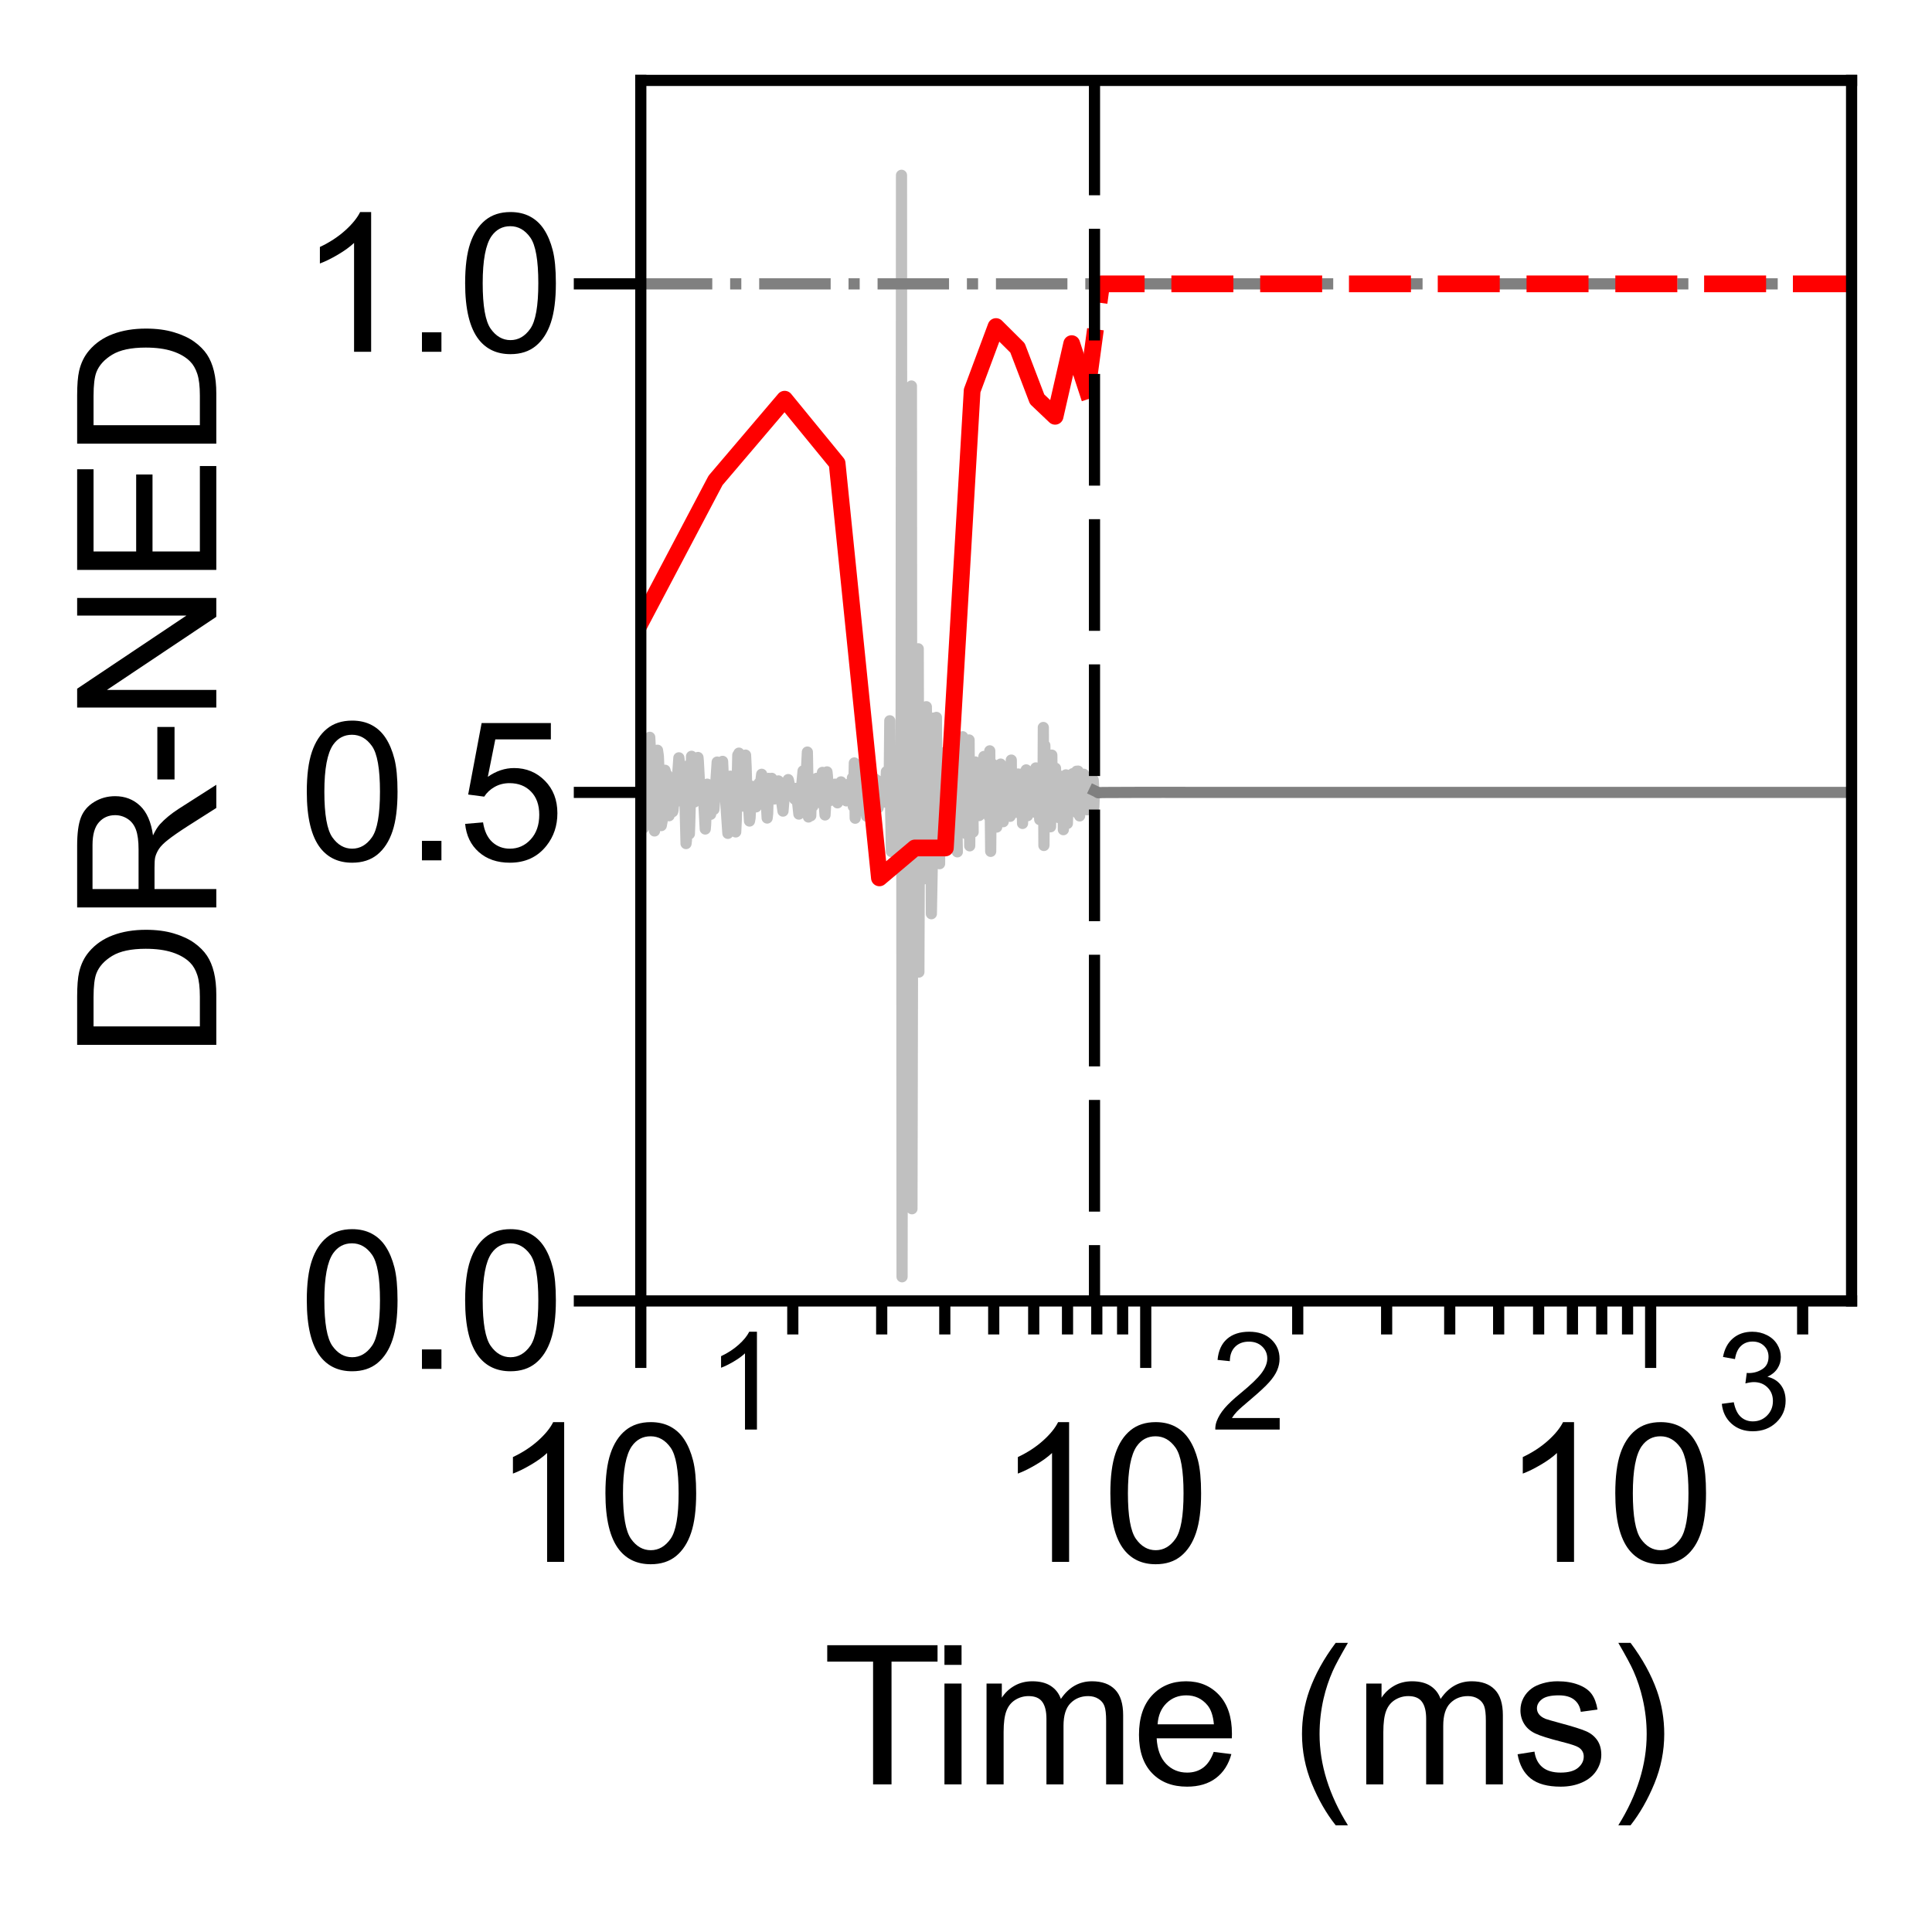 <?xml version="1.0" encoding="utf-8" standalone="no"?>
<!DOCTYPE svg PUBLIC "-//W3C//DTD SVG 1.1//EN"
  "http://www.w3.org/Graphics/SVG/1.1/DTD/svg11.dtd">
<svg xmlns:xlink="http://www.w3.org/1999/xlink" width="172.991pt" height="170.547pt" viewBox="0 0 172.991 170.547" xmlns="http://www.w3.org/2000/svg" version="1.1">
 <defs>
  <style type="text/css">*{stroke-linejoin: round; stroke-linecap: butt}</style>
 </defs>
 <g id="figure_1">
  <g id="patch_1">
   <path d="M 0 170.547 
L 172.991 170.547 
L 172.991 0 
L 0 0 
z
" style="fill: #ffffff"/>
  </g>
  <g id="axes_1">
   <g id="patch_2">
    <path d="M 57.377 116.484 
L 165.791 116.484 
L 165.791 7.2 
L 57.377 7.2 
z
" style="fill: #ffffff"/>
   </g>
   <g id="line2d_1">
    <path d="M 57.336 73.282 
L 57.459 73.282 
L 57.621 74.134 
L 57.702 73.858 
L 57.942 71.321 
L 58.179 66.016 
L 58.218 66.767 
L 58.413 72.784 
L 58.452 72.372 
L 58.49 72.286 
L 58.606 74.402 
L 58.644 74.203 
L 58.873 67.175 
L 58.949 67.69 
L 59.211 73.921 
L 59.286 73.525 
L 59.544 68.966 
L 59.69 69.527 
L 59.726 69.363 
L 59.762 69.506 
L 59.907 73.039 
L 59.978 72.207 
L 60.086 70.093 
L 60.121 70.638 
L 60.228 72.681 
L 60.263 72.57 
L 60.369 71.289 
L 60.439 71.599 
L 60.474 71.842 
L 60.509 71.718 
L 60.786 67.853 
L 60.82 68.163 
L 61.093 71.524 
L 61.194 71.679 
L 61.228 71.574 
L 61.295 71.224 
L 61.328 71.636 
L 61.428 75.531 
L 61.462 75.241 
L 61.594 68.561 
L 61.627 69.917 
L 61.726 74.667 
L 61.758 73.805 
L 61.921 67.717 
L 61.954 67.942 
L 62.179 71.806 
L 62.243 71.644 
L 62.339 70.892 
L 62.497 67.823 
L 62.529 68.156 
L 62.716 71.649 
L 62.748 71.452 
L 62.933 70.596 
L 62.995 71.451 
L 63.148 74.229 
L 63.178 73.877 
L 63.33 70.213 
L 63.39 70.556 
L 63.51 71.159 
L 63.63 72.914 
L 63.66 72.588 
L 63.778 70.347 
L 63.808 70.658 
L 63.925 72.47 
L 63.954 72.106 
L 64.216 68.233 
L 64.331 70.592 
L 64.389 70.01 
L 64.446 69.234 
L 64.503 69.678 
L 64.559 70.442 
L 64.588 70.282 
L 64.701 68.17 
L 64.729 68.765 
L 64.813 70.624 
L 64.869 70.175 
L 64.925 70.959 
L 65.174 74.618 
L 65.256 73.289 
L 65.393 69.496 
L 65.447 70.099 
L 65.609 71.945 
L 65.69 73.883 
L 65.743 73.064 
L 65.77 72.707 
L 65.823 73.275 
L 65.876 74.49 
L 65.929 73.379 
L 66.061 67.607 
L 66.114 67.739 
L 66.166 67.432 
L 66.192 67.626 
L 66.503 71.768 
L 66.58 72.181 
L 66.606 72.164 
L 66.708 68.556 
L 66.758 67.611 
L 66.809 68.67 
L 66.91 72.27 
L 66.985 71.564 
L 67.035 72.267 
L 67.11 73.514 
L 67.16 73.238 
L 67.284 70.885 
L 67.333 70.407 
L 67.383 71.011 
L 67.481 72.089 
L 67.529 71.638 
L 67.602 70.543 
L 67.627 70.916 
L 67.699 72.246 
L 67.748 71.521 
L 67.916 70.375 
L 67.964 70.123 
L 68.011 70.477 
L 68.035 70.644 
L 68.083 70.256 
L 68.201 69.327 
L 68.224 69.439 
L 68.505 71.662 
L 68.528 71.521 
L 68.574 71.308 
L 68.597 71.559 
L 68.69 73.245 
L 68.736 72.864 
L 68.827 69.694 
L 68.895 70.57 
L 68.986 70.902 
L 69.009 70.848 
L 69.099 69.688 
L 69.144 70.243 
L 69.323 71.541 
L 69.39 71.059 
L 69.434 71.331 
L 69.456 71.484 
L 69.5 71.294 
L 69.698 69.92 
L 69.763 70.302 
L 69.958 71.573 
L 70.109 72.626 
L 70.13 72.389 
L 70.321 70.149 
L 70.385 70.597 
L 70.427 70.336 
L 70.574 69.802 
L 70.594 69.842 
L 70.843 71.04 
L 70.864 70.961 
L 70.884 70.905 
L 70.925 71.012 
L 70.987 71.28 
L 71.028 71.04 
L 71.069 70.685 
L 71.109 71.013 
L 71.15 71.55 
L 71.211 70.953 
L 71.251 70.593 
L 71.311 70.892 
L 71.532 72.892 
L 71.591 72.386 
L 71.906 69.028 
L 72.061 71.486 
L 72.119 70.737 
L 72.292 67.337 
L 72.312 68.409 
L 72.388 73.153 
L 72.445 71.72 
L 72.502 70.012 
L 72.54 71.32 
L 72.596 73.042 
L 72.634 71.751 
L 72.672 70.84 
L 72.728 71.795 
L 72.784 72.189 
L 72.821 71.853 
L 72.896 69.799 
L 72.951 70.776 
L 73.043 71.386 
L 73.062 71.301 
L 73.135 69.687 
L 73.172 70.587 
L 73.227 71.668 
L 73.263 70.791 
L 73.3 70.063 
L 73.336 70.889 
L 73.372 71.621 
L 73.426 70.797 
L 73.517 70.264 
L 73.553 70.472 
L 73.57 70.644 
L 73.588 70.464 
L 73.642 69.156 
L 73.678 70.811 
L 73.713 72.078 
L 73.802 72.072 
L 73.873 72.971 
L 73.908 72.389 
L 74.049 69.112 
L 74.084 69.452 
L 74.188 71.022 
L 74.258 71.008 
L 74.327 71.679 
L 74.361 71.301 
L 74.55 70.304 
L 74.567 70.272 
L 74.584 70.352 
L 74.652 71.472 
L 74.72 70.796 
L 74.77 70.213 
L 74.804 70.571 
L 74.955 71.78 
L 74.988 71.884 
L 75.038 71.707 
L 75.188 70.265 
L 75.221 70.524 
L 75.253 70.786 
L 75.286 70.243 
L 75.303 70.008 
L 75.352 70.841 
L 75.385 71.583 
L 75.45 70.779 
L 75.483 71.064 
L 75.515 71.486 
L 75.564 70.751 
L 75.677 70.453 
L 75.693 70.479 
L 75.725 70.69 
L 75.789 71.71 
L 75.837 71.04 
L 75.853 71.005 
L 75.869 71.134 
L 75.901 71.362 
L 75.933 70.901 
L 75.98 70.217 
L 76.044 70.8 
L 76.248 71.602 
L 76.28 71.192 
L 76.326 69.642 
L 76.373 71.68 
L 76.404 72.211 
L 76.435 71.218 
L 76.497 68.312 
L 76.543 71.164 
L 76.574 73.262 
L 76.636 70.335 
L 76.651 70.207 
L 76.666 70.748 
L 76.712 72.584 
L 76.758 70.874 
L 76.788 69.709 
L 76.849 71.703 
L 76.895 72.609 
L 76.94 71.135 
L 76.97 70.615 
L 77.045 71.102 
L 77.09 71.312 
L 77.12 70.925 
L 77.255 68.603 
L 77.284 69.621 
L 77.344 71.504 
L 77.373 70.222 
L 77.417 67.809 
L 77.476 70.577 
L 77.594 73.073 
L 77.623 72.685 
L 77.725 71.59 
L 77.754 72.248 
L 77.783 72.937 
L 77.855 72.158 
L 78.056 69.386 
L 78.169 69.759 
L 78.226 70.586 
L 78.297 70.281 
L 78.339 69.743 
L 78.381 70.395 
L 78.437 71.654 
L 78.479 70.53 
L 78.507 69.861 
L 78.563 70.88 
L 78.632 72.326 
L 78.701 71.755 
L 78.729 71.91 
L 78.756 71.615 
L 78.798 71.163 
L 78.853 71.816 
L 78.921 71.082 
L 78.975 71.466 
L 79.003 71.593 
L 79.03 71.343 
L 79.152 70.324 
L 79.165 70.535 
L 79.219 71.815 
L 79.286 71.251 
L 79.366 69.093 
L 79.42 70.315 
L 79.499 70.584 
L 79.539 70.427 
L 79.552 70.397 
L 79.566 70.473 
L 79.592 70.735 
L 79.618 70.027 
L 79.671 64.536 
L 79.71 70.32 
L 79.815 76.246 
L 79.841 75.176 
L 79.958 70.808 
L 79.971 71.276 
L 80.01 73.646 
L 80.061 70.79 
L 80.113 69.437 
L 80.151 70.877 
L 80.177 71.826 
L 80.241 70.075 
L 80.267 70.2 
L 80.279 69.956 
L 80.317 68.41 
L 80.368 70.793 
L 80.394 71.368 
L 80.432 69.604 
L 80.457 68.597 
L 80.52 70.43 
L 80.645 72.63 
L 80.67 77.816 
L 80.683 71.682 
L 80.72 15.695 
L 80.758 95.106 
L 80.77 114.32 
L 80.82 81.144 
L 80.857 82.736 
L 80.956 66.716 
L 80.98 60.844 
L 81.042 69.996 
L 81.078 80.598 
L 81.127 61.223 
L 81.2 76.616 
L 81.321 70.572 
L 81.358 42.838 
L 81.418 78.444 
L 81.442 82.893 
L 81.514 76.562 
L 81.526 76.335 
L 81.55 77.992 
L 81.562 76.647 
L 81.609 34.562 
L 81.633 72.051 
L 81.657 108.23 
L 81.74 70.144 
L 81.775 65.374 
L 81.811 75.522 
L 81.822 76.96 
L 81.846 71.19 
L 81.881 64.95 
L 81.928 77.675 
L 81.94 78.061 
L 81.998 60.205 
L 82.045 76.57 
L 82.057 77.135 
L 82.068 74.255 
L 82.207 58.644 
L 82.219 58.09 
L 82.23 62.029 
L 82.277 87.038 
L 82.345 68.463 
L 82.368 66.946 
L 82.414 73.345 
L 82.426 72.354 
L 82.505 69.753 
L 82.46 73.262 
L 82.517 71.727 
L 82.596 70.267 
L 82.641 78.719 
L 82.675 72.259 
L 82.72 64.988 
L 82.765 73.749 
L 82.788 76.649 
L 82.833 66.187 
L 82.844 65.937 
L 82.866 67.744 
L 82.888 69.703 
L 82.933 63.75 
L 82.944 63.277 
L 82.966 65.079 
L 83.033 74.079 
L 83.088 67.465 
L 83.11 69.083 
L 83.154 73.097 
L 83.231 71.117 
L 83.264 72.324 
L 83.308 69.106 
L 83.33 67.994 
L 83.351 71.37 
L 83.395 81.813 
L 83.482 77.163 
L 83.525 67.836 
L 83.547 64.295 
L 83.6 68.412 
L 83.643 65.222 
L 83.783 74.129 
L 83.804 72.339 
L 83.846 64.234 
L 83.899 73.692 
L 83.91 73.503 
L 83.995 68.665 
L 83.942 73.831 
L 84.058 71.88 
L 84.11 75.474 
L 84.131 77.334 
L 84.173 71.654 
L 84.204 68.702 
L 84.277 70.848 
L 84.308 73.614 
L 84.36 68.91 
L 84.371 68.829 
L 84.412 72.695 
L 84.484 69.678 
L 84.587 67.37 
L 84.617 69.405 
L 84.729 72.412 
L 84.668 69.031 
L 84.76 71.511 
L 84.77 71.369 
L 84.79 72.353 
L 84.821 74.691 
L 84.871 70.241 
L 84.901 69.698 
L 84.962 70.822 
L 85.072 73.959 
L 85.032 70.081 
L 85.102 72.724 
L 85.132 73.073 
L 85.151 71.719 
L 85.251 68.89 
L 85.191 72.57 
L 85.29 69.846 
L 85.3 69.886 
L 85.339 67.827 
L 85.379 71.186 
L 85.428 72.748 
L 85.447 70.887 
L 85.477 67.478 
L 85.565 68.772 
L 85.72 76.273 
L 85.603 68.736 
L 85.758 72.59 
L 85.854 67.934 
L 85.893 70.203 
L 85.931 72.075 
L 85.998 70.058 
L 86.007 69.78 
L 86.036 71.935 
L 86.055 73.088 
L 86.121 70.327 
L 86.197 65.965 
L 86.234 70.019 
L 86.328 74.057 
L 86.356 72.529 
L 86.45 69.69 
L 86.478 70.591 
L 86.524 74.662 
L 86.598 72.929 
L 86.635 70.263 
L 86.718 67.092 
L 86.764 67.196 
L 86.773 66.255 
L 86.809 73.24 
L 86.828 75.736 
L 86.891 69.827 
L 86.9 70.137 
L 86.937 74.015 
L 86.991 69.051 
L 87 68.809 
L 87.027 70.552 
L 87.135 74.497 
L 87.081 69.091 
L 87.153 73.184 
L 87.216 69.057 
L 87.27 71.558 
L 87.297 73.126 
L 87.332 68.224 
L 87.474 72.961 
L 87.536 70.622 
L 87.571 68.541 
L 87.606 71.923 
L 87.65 69.96 
L 87.676 73.022 
L 87.772 71.753 
L 87.833 69.537 
L 87.868 72.197 
L 87.902 70.08 
L 87.911 69.994 
L 87.919 70.329 
L 88.057 72.729 
L 88.1 67.733 
L 88.185 71.384 
L 88.194 71.346 
L 88.211 71.582 
L 88.236 72.345 
L 88.262 70.144 
L 88.279 68.781 
L 88.321 71.593 
L 88.355 71.195 
L 88.363 71.251 
L 88.414 70.972 
L 88.448 69.841 
L 88.515 70.707 
L 88.573 73.14 
L 88.598 70.328 
L 88.623 67.228 
L 88.682 73.921 
L 88.706 76.23 
L 88.756 70.307 
L 88.83 68.562 
L 88.863 70.179 
L 88.872 70.249 
L 88.88 69.794 
L 88.905 68.436 
L 88.937 70.7 
L 88.978 69.4 
L 89.011 72.725 
L 89.084 69.364 
L 89.101 68.668 
L 89.157 72.03 
L 89.174 72.029 
L 89.246 74.052 
L 89.263 72.408 
L 89.287 70.562 
L 89.383 70.84 
L 89.407 72.466 
L 89.447 68.566 
L 89.471 69.588 
L 89.495 68.767 
L 89.543 70.52 
L 89.662 72.994 
L 89.598 68.414 
L 89.677 72.505 
L 89.709 69.325 
L 89.756 73.108 
L 89.796 70.321 
L 89.827 73.575 
L 89.921 71.962 
L 90.076 69.154 
L 90.138 70.053 
L 90.161 72.46 
L 90.253 70.831 
L 90.291 69.765 
L 90.345 71.041 
L 90.451 73.093 
L 90.421 70.751 
L 90.482 72.426 
L 90.55 68.055 
L 90.58 71.879 
L 90.595 72.689 
L 90.67 69.937 
L 90.715 69.601 
L 90.73 70.225 
L 90.827 71.668 
L 90.775 69.78 
L 90.85 71.175 
L 90.872 72.008 
L 90.887 72.347 
L 90.924 69.963 
L 90.939 69.3 
L 91.005 71.102 
L 91.072 72.74 
L 91.116 71.405 
L 91.13 71.676 
L 91.16 69.553 
L 91.167 69.302 
L 91.211 71.096 
L 91.225 71.058 
L 91.291 71.362 
L 91.262 70.768 
L 91.298 71.034 
L 91.32 69.391 
L 91.392 71.702 
L 91.4 71.928 
L 91.436 70 
L 91.472 70.725 
L 91.494 69.3 
L 91.551 73.413 
L 91.558 73.729 
L 91.608 71.708 
L 91.673 69.519 
L 91.737 70.032 
L 91.765 72.147 
L 91.857 70.857 
L 91.885 68.933 
L 91.956 71.465 
L 92.005 73.038 
L 92.04 70.716 
L 92.061 71.329 
L 92.131 69.652 
L 92.152 71.239 
L 92.166 72.084 
L 92.249 70.114 
L 92.263 70.011 
L 92.284 69.337 
L 92.318 71.34 
L 92.339 70.951 
L 92.394 70.28 
L 92.359 71.04 
L 92.414 70.938 
L 92.435 72.556 
L 92.504 70.434 
L 92.524 70.893 
L 92.551 70.178 
L 92.579 71.513 
L 92.687 72.732 
L 92.64 70.905 
L 92.701 72.553 
L 92.748 68.757 
L 92.836 71.021 
L 92.842 71.043 
L 92.856 70.742 
L 92.936 70.063 
L 92.896 71.435 
L 92.956 70.943 
L 93.096 73.389 
L 92.996 70.516 
L 93.109 73.18 
L 93.169 69.869 
L 93.255 70.83 
L 93.261 70.844 
L 93.268 70.63 
L 93.288 69.757 
L 93.366 71.127 
L 93.379 71.31 
L 93.392 70.829 
L 93.419 65.135 
L 93.471 75.703 
L 93.477 75.684 
L 93.555 66.739 
L 93.639 70.935 
L 93.684 73.304 
L 93.736 70.313 
L 93.819 69 
L 93.787 70.992 
L 93.838 70.128 
L 93.87 72.089 
L 93.921 68.463 
L 93.953 70.143 
L 94.067 74.027 
L 94.092 72.335 
L 94.18 67.611 
L 94.211 70.577 
L 94.261 72.858 
L 94.318 70.261 
L 94.324 70.271 
L 94.374 69.995 
L 94.473 72.658 
L 94.51 68.783 
L 94.602 71.211 
L 94.688 71.824 
L 94.707 71.466 
L 94.737 69.861 
L 94.792 72.752 
L 94.804 73.206 
L 94.853 70.84 
L 94.919 69.488 
L 94.986 70.163 
L 95.112 71.761 
L 95.046 69.99 
L 95.124 71.308 
L 95.172 70.064 
L 95.195 72.48 
L 95.213 74.288 
L 95.291 70.003 
L 95.302 69.733 
L 95.332 71.468 
L 95.391 70.114 
L 95.521 71.374 
L 95.444 69.379 
L 95.532 70.975 
L 95.55 69.566 
L 95.573 73.734 
L 95.632 71.931 
L 95.719 69.683 
L 95.696 72.331 
L 95.742 71.821 
L 95.748 72.005 
L 95.794 70.412 
L 95.823 69.402 
L 95.898 70.512 
L 95.973 72.542 
L 96.001 70.607 
L 96.053 69.273 
L 96.075 71.985 
L 96.081 72.096 
L 96.144 71.304 
L 96.223 69.501 
L 96.183 71.672 
L 96.246 71.458 
L 96.263 70.194 
L 96.33 69.668 
L 96.302 71.651 
L 96.353 71.175 
L 96.398 69.053 
L 96.482 72.806 
L 96.532 69.043 
L 96.637 70.673 
L 96.67 73.058 
L 96.737 70.337 
L 96.742 70.371 
L 96.825 71.624 
L 96.841 70.643 
L 96.852 69.878 
L 96.94 71.783 
L 96.95 71.945 
L 96.972 70.947 
L 97.01 70.947 
L 97.043 69.326 
L 97.092 71.626 
L 97.108 72.105 
L 97.135 70.811 
L 97.194 71.449 
L 97.269 69.77 
L 97.318 71.02 
L 97.344 72.507 
L 97.398 70.308 
L 97.419 70.669 
L 97.44 70.384 
L 97.472 70.778 
L 97.499 72.16 
L 97.557 70.11 
L 97.583 70.991 
L 97.599 70.303 
L 97.641 71.518 
L 97.694 71.036 
L 97.699 71.06 
L 97.71 70.755 
L 97.725 70.361 
L 97.752 71.582 
L 97.799 71.371 
L 97.809 71.763 
L 97.882 69.883 
L 97.887 69.829 
L 97.918 70.343 
L 97.939 72.257 
L 97.996 70.948 
" clip-path="url(#pb09527a507)" style="fill: none; stroke: #c0c0c0; stroke-linecap: square"/>
   </g>
   <g id="line2d_2">
    <path d="M 98.001 70.803 
L 98.125 70.862 
L 98.329 70.981 
L 98.727 70.96 
L 100.291 70.954 
L 101.521 70.949 
L 104.175 70.945 
L 106.175 70.949 
L 110.517 70.949 
L 165.791 70.949 
L 165.791 70.949 
" clip-path="url(#pb09527a507)" style="fill: none; stroke: #808080; stroke-linecap: square"/>
   </g>
   <g id="line2d_3">
    <path d="M 57.377 25.414 
L 165.791 25.414 
" clip-path="url(#pb09527a507)" style="fill: none; stroke-dasharray: 6.4,1.6,1,1.6; stroke-dashoffset: 0; stroke: #808080"/>
   </g>
   <g id="matplotlib.axis_1">
    <g id="xtick_1">
     <g id="line2d_4">
      <defs>
       <path id="m8ca5f05ffa" d="M 0 0 
L 0 6 
" style="stroke: #000000"/>
      </defs>
      <g>
       <use xlink:href="#m8ca5f05ffa" x="57.377" y="116.484" style="stroke: #000000"/>
      </g>
     </g>
     <g id="text_1">
      <!-- $\mathdefault{10^{1}}$ -->
      <g transform="translate(44.032 140.015)scale(0.17 -0.17)">
       <defs>
        <path id="ArialMT-31" d="M 2384 0 
L 1822 0 
L 1822 3584 
Q 1619 3391 1289 3197 
Q 959 3003 697 2906 
L 697 3450 
Q 1169 3672 1522 3987 
Q 1875 4303 2022 4600 
L 2384 4600 
L 2384 0 
z
" transform="scale(0.016)"/>
        <path id="ArialMT-30" d="M 266 2259 
Q 266 3072 433 3567 
Q 600 4063 929 4331 
Q 1259 4600 1759 4600 
Q 2128 4600 2406 4451 
Q 2684 4303 2865 4023 
Q 3047 3744 3150 3342 
Q 3253 2941 3253 2259 
Q 3253 1453 3087 958 
Q 2922 463 2592 192 
Q 2263 -78 1759 -78 
Q 1097 -78 719 397 
Q 266 969 266 2259 
z
M 844 2259 
Q 844 1131 1108 757 
Q 1372 384 1759 384 
Q 2147 384 2411 759 
Q 2675 1134 2675 2259 
Q 2675 3391 2411 3762 
Q 2147 4134 1753 4134 
Q 1366 4134 1134 3806 
Q 844 3388 844 2259 
z
" transform="scale(0.016)"/>
       </defs>
       <use xlink:href="#ArialMT-31" transform="translate(0 0.994)"/>
       <use xlink:href="#ArialMT-30" transform="translate(55.615 0.994)"/>
       <use xlink:href="#ArialMT-31" transform="translate(112.973 70.688)scale(0.7)"/>
      </g>
     </g>
    </g>
    <g id="xtick_2">
     <g id="line2d_5">
      <g>
       <use xlink:href="#m8ca5f05ffa" x="102.588" y="116.484" style="stroke: #000000"/>
      </g>
     </g>
     <g id="text_2">
      <!-- $\mathdefault{10^{2}}$ -->
      <g transform="translate(89.243 140.015)scale(0.17 -0.17)">
       <defs>
        <path id="ArialMT-32" d="M 3222 541 
L 3222 0 
L 194 0 
Q 188 203 259 391 
Q 375 700 629 1000 
Q 884 1300 1366 1694 
Q 2113 2306 2375 2664 
Q 2638 3022 2638 3341 
Q 2638 3675 2398 3904 
Q 2159 4134 1775 4134 
Q 1369 4134 1125 3890 
Q 881 3647 878 3216 
L 300 3275 
Q 359 3922 746 4261 
Q 1134 4600 1788 4600 
Q 2447 4600 2831 4234 
Q 3216 3869 3216 3328 
Q 3216 3053 3103 2787 
Q 2991 2522 2730 2228 
Q 2469 1934 1863 1422 
Q 1356 997 1212 845 
Q 1069 694 975 541 
L 3222 541 
z
" transform="scale(0.016)"/>
       </defs>
       <use xlink:href="#ArialMT-31" transform="translate(0 0.994)"/>
       <use xlink:href="#ArialMT-30" transform="translate(55.615 0.994)"/>
       <use xlink:href="#ArialMT-32" transform="translate(112.973 70.688)scale(0.7)"/>
      </g>
     </g>
    </g>
    <g id="xtick_3">
     <g id="line2d_6">
      <g>
       <use xlink:href="#m8ca5f05ffa" x="147.799" y="116.484" style="stroke: #000000"/>
      </g>
     </g>
     <g id="text_3">
      <!-- $\mathdefault{10^{3}}$ -->
      <g transform="translate(134.454 140.015)scale(0.17 -0.17)">
       <defs>
        <path id="ArialMT-33" d="M 269 1209 
L 831 1284 
Q 928 806 1161 595 
Q 1394 384 1728 384 
Q 2125 384 2398 659 
Q 2672 934 2672 1341 
Q 2672 1728 2419 1979 
Q 2166 2231 1775 2231 
Q 1616 2231 1378 2169 
L 1441 2663 
Q 1497 2656 1531 2656 
Q 1891 2656 2178 2843 
Q 2466 3031 2466 3422 
Q 2466 3731 2256 3934 
Q 2047 4138 1716 4138 
Q 1388 4138 1169 3931 
Q 950 3725 888 3313 
L 325 3413 
Q 428 3978 793 4289 
Q 1159 4600 1703 4600 
Q 2078 4600 2393 4439 
Q 2709 4278 2876 4000 
Q 3044 3722 3044 3409 
Q 3044 3113 2884 2869 
Q 2725 2625 2413 2481 
Q 2819 2388 3044 2092 
Q 3269 1797 3269 1353 
Q 3269 753 2831 336 
Q 2394 -81 1725 -81 
Q 1122 -81 723 278 
Q 325 638 269 1209 
z
" transform="scale(0.016)"/>
       </defs>
       <use xlink:href="#ArialMT-31" transform="translate(0 0.994)"/>
       <use xlink:href="#ArialMT-30" transform="translate(55.615 0.994)"/>
       <use xlink:href="#ArialMT-33" transform="translate(112.973 70.688)scale(0.7)"/>
      </g>
     </g>
    </g>
    <g id="xtick_4">
     <g id="line2d_7">
      <defs>
       <path id="m0aecbc822a" d="M 0 0 
L 0 3 
" style="stroke: #000000"/>
      </defs>
      <g>
       <use xlink:href="#m0aecbc822a" x="70.987" y="116.484" style="stroke: #000000"/>
      </g>
     </g>
    </g>
    <g id="xtick_5">
     <g id="line2d_8">
      <g>
       <use xlink:href="#m0aecbc822a" x="78.948" y="116.484" style="stroke: #000000"/>
      </g>
     </g>
    </g>
    <g id="xtick_6">
     <g id="line2d_9">
      <g>
       <use xlink:href="#m0aecbc822a" x="84.597" y="116.484" style="stroke: #000000"/>
      </g>
     </g>
    </g>
    <g id="xtick_7">
     <g id="line2d_10">
      <g>
       <use xlink:href="#m0aecbc822a" x="88.978" y="116.484" style="stroke: #000000"/>
      </g>
     </g>
    </g>
    <g id="xtick_8">
     <g id="line2d_11">
      <g>
       <use xlink:href="#m0aecbc822a" x="92.558" y="116.484" style="stroke: #000000"/>
      </g>
     </g>
    </g>
    <g id="xtick_9">
     <g id="line2d_12">
      <g>
       <use xlink:href="#m0aecbc822a" x="95.585" y="116.484" style="stroke: #000000"/>
      </g>
     </g>
    </g>
    <g id="xtick_10">
     <g id="line2d_13">
      <g>
       <use xlink:href="#m0aecbc822a" x="98.207" y="116.484" style="stroke: #000000"/>
      </g>
     </g>
    </g>
    <g id="xtick_11">
     <g id="line2d_14">
      <g>
       <use xlink:href="#m0aecbc822a" x="100.519" y="116.484" style="stroke: #000000"/>
      </g>
     </g>
    </g>
    <g id="xtick_12">
     <g id="line2d_15">
      <g>
       <use xlink:href="#m0aecbc822a" x="116.198" y="116.484" style="stroke: #000000"/>
      </g>
     </g>
    </g>
    <g id="xtick_13">
     <g id="line2d_16">
      <g>
       <use xlink:href="#m0aecbc822a" x="124.159" y="116.484" style="stroke: #000000"/>
      </g>
     </g>
    </g>
    <g id="xtick_14">
     <g id="line2d_17">
      <g>
       <use xlink:href="#m0aecbc822a" x="129.808" y="116.484" style="stroke: #000000"/>
      </g>
     </g>
    </g>
    <g id="xtick_15">
     <g id="line2d_18">
      <g>
       <use xlink:href="#m0aecbc822a" x="134.189" y="116.484" style="stroke: #000000"/>
      </g>
     </g>
    </g>
    <g id="xtick_16">
     <g id="line2d_19">
      <g>
       <use xlink:href="#m0aecbc822a" x="137.769" y="116.484" style="stroke: #000000"/>
      </g>
     </g>
    </g>
    <g id="xtick_17">
     <g id="line2d_20">
      <g>
       <use xlink:href="#m0aecbc822a" x="140.796" y="116.484" style="stroke: #000000"/>
      </g>
     </g>
    </g>
    <g id="xtick_18">
     <g id="line2d_21">
      <g>
       <use xlink:href="#m0aecbc822a" x="143.418" y="116.484" style="stroke: #000000"/>
      </g>
     </g>
    </g>
    <g id="xtick_19">
     <g id="line2d_22">
      <g>
       <use xlink:href="#m0aecbc822a" x="145.731" y="116.484" style="stroke: #000000"/>
      </g>
     </g>
    </g>
    <g id="xtick_20">
     <g id="line2d_23">
      <g>
       <use xlink:href="#m0aecbc822a" x="161.409" y="116.484" style="stroke: #000000"/>
      </g>
     </g>
    </g>
    <g id="text_4">
     <!-- Time (ms) -->
     <g transform="translate(73.663 159.769)scale(0.17 -0.17)">
      <defs>
       <path id="ArialMT-54" d="M 1659 0 
L 1659 4041 
L 150 4041 
L 150 4581 
L 3781 4581 
L 3781 4041 
L 2266 4041 
L 2266 0 
L 1659 0 
z
" transform="scale(0.016)"/>
       <path id="ArialMT-69" d="M 425 3934 
L 425 4581 
L 988 4581 
L 988 3934 
L 425 3934 
z
M 425 0 
L 425 3319 
L 988 3319 
L 988 0 
L 425 0 
z
" transform="scale(0.016)"/>
       <path id="ArialMT-6d" d="M 422 0 
L 422 3319 
L 925 3319 
L 925 2853 
Q 1081 3097 1340 3245 
Q 1600 3394 1931 3394 
Q 2300 3394 2536 3241 
Q 2772 3088 2869 2813 
Q 3263 3394 3894 3394 
Q 4388 3394 4653 3120 
Q 4919 2847 4919 2278 
L 4919 0 
L 4359 0 
L 4359 2091 
Q 4359 2428 4304 2576 
Q 4250 2725 4106 2815 
Q 3963 2906 3769 2906 
Q 3419 2906 3187 2673 
Q 2956 2441 2956 1928 
L 2956 0 
L 2394 0 
L 2394 2156 
Q 2394 2531 2256 2718 
Q 2119 2906 1806 2906 
Q 1569 2906 1367 2781 
Q 1166 2656 1075 2415 
Q 984 2175 984 1722 
L 984 0 
L 422 0 
z
" transform="scale(0.016)"/>
       <path id="ArialMT-65" d="M 2694 1069 
L 3275 997 
Q 3138 488 2766 206 
Q 2394 -75 1816 -75 
Q 1088 -75 661 373 
Q 234 822 234 1631 
Q 234 2469 665 2931 
Q 1097 3394 1784 3394 
Q 2450 3394 2872 2941 
Q 3294 2488 3294 1666 
Q 3294 1616 3291 1516 
L 816 1516 
Q 847 969 1125 678 
Q 1403 388 1819 388 
Q 2128 388 2347 550 
Q 2566 713 2694 1069 
z
M 847 1978 
L 2700 1978 
Q 2663 2397 2488 2606 
Q 2219 2931 1791 2931 
Q 1403 2931 1139 2672 
Q 875 2413 847 1978 
z
" transform="scale(0.016)"/>
       <path id="ArialMT-20" transform="scale(0.016)"/>
       <path id="ArialMT-28" d="M 1497 -1347 
Q 1031 -759 709 28 
Q 388 816 388 1659 
Q 388 2403 628 3084 
Q 909 3875 1497 4659 
L 1900 4659 
Q 1522 4009 1400 3731 
Q 1209 3300 1100 2831 
Q 966 2247 966 1656 
Q 966 153 1900 -1347 
L 1497 -1347 
z
" transform="scale(0.016)"/>
       <path id="ArialMT-73" d="M 197 991 
L 753 1078 
Q 800 744 1014 566 
Q 1228 388 1613 388 
Q 2000 388 2187 545 
Q 2375 703 2375 916 
Q 2375 1106 2209 1216 
Q 2094 1291 1634 1406 
Q 1016 1563 777 1677 
Q 538 1791 414 1992 
Q 291 2194 291 2438 
Q 291 2659 392 2848 
Q 494 3038 669 3163 
Q 800 3259 1026 3326 
Q 1253 3394 1513 3394 
Q 1903 3394 2198 3281 
Q 2494 3169 2634 2976 
Q 2775 2784 2828 2463 
L 2278 2388 
Q 2241 2644 2061 2787 
Q 1881 2931 1553 2931 
Q 1166 2931 1000 2803 
Q 834 2675 834 2503 
Q 834 2394 903 2306 
Q 972 2216 1119 2156 
Q 1203 2125 1616 2013 
Q 2213 1853 2448 1751 
Q 2684 1650 2818 1456 
Q 2953 1263 2953 975 
Q 2953 694 2789 445 
Q 2625 197 2315 61 
Q 2006 -75 1616 -75 
Q 969 -75 630 194 
Q 291 463 197 991 
z
" transform="scale(0.016)"/>
       <path id="ArialMT-29" d="M 791 -1347 
L 388 -1347 
Q 1322 153 1322 1656 
Q 1322 2244 1188 2822 
Q 1081 3291 891 3722 
Q 769 4003 388 4659 
L 791 4659 
Q 1378 3875 1659 3084 
Q 1900 2403 1900 1659 
Q 1900 816 1576 28 
Q 1253 -759 791 -1347 
z
" transform="scale(0.016)"/>
      </defs>
      <use xlink:href="#ArialMT-54"/>
      <use xlink:href="#ArialMT-69" x="57.334"/>
      <use xlink:href="#ArialMT-6d" x="79.551"/>
      <use xlink:href="#ArialMT-65" x="162.852"/>
      <use xlink:href="#ArialMT-20" x="218.467"/>
      <use xlink:href="#ArialMT-28" x="246.25"/>
      <use xlink:href="#ArialMT-6d" x="279.551"/>
      <use xlink:href="#ArialMT-73" x="362.852"/>
      <use xlink:href="#ArialMT-29" x="412.852"/>
     </g>
    </g>
   </g>
   <g id="matplotlib.axis_2">
    <g id="ytick_1">
     <g id="line2d_24">
      <defs>
       <path id="mebb25971ee" d="M 0 0 
L -6 0 
" style="stroke: #000000"/>
      </defs>
      <g>
       <use xlink:href="#mebb25971ee" x="57.377" y="116.484" style="stroke: #000000"/>
      </g>
     </g>
     <g id="text_5">
      <!-- 0.0 -->
      <g transform="translate(26.747 122.568)scale(0.17 -0.17)">
       <defs>
        <path id="ArialMT-2e" d="M 581 0 
L 581 641 
L 1222 641 
L 1222 0 
L 581 0 
z
" transform="scale(0.016)"/>
       </defs>
       <use xlink:href="#ArialMT-30"/>
       <use xlink:href="#ArialMT-2e" x="55.615"/>
       <use xlink:href="#ArialMT-30" x="83.398"/>
      </g>
     </g>
    </g>
    <g id="ytick_2">
     <g id="line2d_25">
      <g>
       <use xlink:href="#mebb25971ee" x="57.377" y="70.949" style="stroke: #000000"/>
      </g>
     </g>
     <g id="text_6">
      <!-- 0.5 -->
      <g transform="translate(26.747 77.033)scale(0.17 -0.17)">
       <defs>
        <path id="ArialMT-35" d="M 266 1200 
L 856 1250 
Q 922 819 1161 601 
Q 1400 384 1738 384 
Q 2144 384 2425 690 
Q 2706 997 2706 1503 
Q 2706 1984 2436 2262 
Q 2166 2541 1728 2541 
Q 1456 2541 1237 2417 
Q 1019 2294 894 2097 
L 366 2166 
L 809 4519 
L 3088 4519 
L 3088 3981 
L 1259 3981 
L 1013 2750 
Q 1425 3038 1878 3038 
Q 2478 3038 2890 2622 
Q 3303 2206 3303 1553 
Q 3303 931 2941 478 
Q 2500 -78 1738 -78 
Q 1113 -78 717 272 
Q 322 622 266 1200 
z
" transform="scale(0.016)"/>
       </defs>
       <use xlink:href="#ArialMT-30"/>
       <use xlink:href="#ArialMT-2e" x="55.615"/>
       <use xlink:href="#ArialMT-35" x="83.398"/>
      </g>
     </g>
    </g>
    <g id="ytick_3">
     <g id="line2d_26">
      <g>
       <use xlink:href="#mebb25971ee" x="57.377" y="25.414" style="stroke: #000000"/>
      </g>
     </g>
     <g id="text_7">
      <!-- 1.0 -->
      <g transform="translate(26.747 31.498)scale(0.17 -0.17)">
       <use xlink:href="#ArialMT-31"/>
       <use xlink:href="#ArialMT-2e" x="55.615"/>
       <use xlink:href="#ArialMT-30" x="83.398"/>
      </g>
     </g>
    </g>
    <g id="text_8">
     <!-- DR-NED -->
     <g transform="translate(19.368 94.896)rotate(-90)scale(0.17 -0.17)">
      <defs>
       <path id="ArialMT-44" d="M 494 0 
L 494 4581 
L 2072 4581 
Q 2606 4581 2888 4516 
Q 3281 4425 3559 4188 
Q 3922 3881 4101 3404 
Q 4281 2928 4281 2316 
Q 4281 1794 4159 1391 
Q 4038 988 3847 723 
Q 3656 459 3429 307 
Q 3203 156 2883 78 
Q 2563 0 2147 0 
L 494 0 
z
M 1100 541 
L 2078 541 
Q 2531 541 2789 625 
Q 3047 709 3200 863 
Q 3416 1078 3536 1442 
Q 3656 1806 3656 2325 
Q 3656 3044 3420 3430 
Q 3184 3816 2847 3947 
Q 2603 4041 2063 4041 
L 1100 4041 
L 1100 541 
z
" transform="scale(0.016)"/>
       <path id="ArialMT-52" d="M 503 0 
L 503 4581 
L 2534 4581 
Q 3147 4581 3465 4457 
Q 3784 4334 3975 4021 
Q 4166 3709 4166 3331 
Q 4166 2844 3850 2509 
Q 3534 2175 2875 2084 
Q 3116 1969 3241 1856 
Q 3506 1613 3744 1247 
L 4541 0 
L 3778 0 
L 3172 953 
Q 2906 1366 2734 1584 
Q 2563 1803 2427 1890 
Q 2291 1978 2150 2013 
Q 2047 2034 1813 2034 
L 1109 2034 
L 1109 0 
L 503 0 
z
M 1109 2559 
L 2413 2559 
Q 2828 2559 3062 2645 
Q 3297 2731 3419 2920 
Q 3541 3109 3541 3331 
Q 3541 3656 3305 3865 
Q 3069 4075 2559 4075 
L 1109 4075 
L 1109 2559 
z
" transform="scale(0.016)"/>
       <path id="ArialMT-2d" d="M 203 1375 
L 203 1941 
L 1931 1941 
L 1931 1375 
L 203 1375 
z
" transform="scale(0.016)"/>
       <path id="ArialMT-4e" d="M 488 0 
L 488 4581 
L 1109 4581 
L 3516 984 
L 3516 4581 
L 4097 4581 
L 4097 0 
L 3475 0 
L 1069 3600 
L 1069 0 
L 488 0 
z
" transform="scale(0.016)"/>
       <path id="ArialMT-45" d="M 506 0 
L 506 4581 
L 3819 4581 
L 3819 4041 
L 1113 4041 
L 1113 2638 
L 3647 2638 
L 3647 2100 
L 1113 2100 
L 1113 541 
L 3925 541 
L 3925 0 
L 506 0 
z
" transform="scale(0.016)"/>
      </defs>
      <use xlink:href="#ArialMT-44"/>
      <use xlink:href="#ArialMT-52" x="72.217"/>
      <use xlink:href="#ArialMT-2d" x="144.434"/>
      <use xlink:href="#ArialMT-4e" x="177.734"/>
      <use xlink:href="#ArialMT-45" x="249.951"/>
      <use xlink:href="#ArialMT-44" x="316.65"/>
     </g>
    </g>
   </g>
   <g id="line2d_27">
    <path d="M 54.988 60.234 
L 64.071 43.014 
L 70.258 35.743 
L 74.955 41.483 
L 78.743 78.603 
L 81.916 75.924 
L 84.648 75.924 
L 87.045 34.978 
L 89.182 29.238 
L 91.108 31.151 
L 92.863 35.743 
L 94.473 37.274 
L 95.961 30.768 
L 97.344 34.978 
" clip-path="url(#pb09527a507)" style="fill: none; stroke: #ff0000; stroke-width: 1.5; stroke-linecap: square"/>
   </g>
   <g id="line2d_28">
    <path d="M 97.344 34.978 
L 98.637 25.414 
L 165.655 25.414 
L 165.655 25.414 
" clip-path="url(#pb09527a507)" style="fill: none; stroke-dasharray: 5.55,2.4; stroke-dashoffset: 0; stroke: #ff0000; stroke-width: 1.5"/>
   </g>
   <g id="line2d_29">
    <path d="M 98.001 116.484 
L 98.001 7.2 
" clip-path="url(#pb09527a507)" style="fill: none; stroke-dasharray: 10,3; stroke-dashoffset: 5; stroke: #000000"/>
   </g>
   <g id="patch_3">
    <path d="M 57.377 116.484 
L 57.377 7.2 
" style="fill: none; stroke: #000000; stroke-linejoin: miter; stroke-linecap: square"/>
   </g>
   <g id="patch_4">
    <path d="M 165.791 116.484 
L 165.791 7.2 
" style="fill: none; stroke: #000000; stroke-linejoin: miter; stroke-linecap: square"/>
   </g>
   <g id="patch_5">
    <path d="M 57.377 116.484 
L 165.791 116.484 
" style="fill: none; stroke: #000000; stroke-linejoin: miter; stroke-linecap: square"/>
   </g>
   <g id="patch_6">
    <path d="M 57.377 7.2 
L 165.791 7.2 
" style="fill: none; stroke: #000000; stroke-linejoin: miter; stroke-linecap: square"/>
   </g>
  </g>
 </g>
 <defs>
  <clipPath id="pb09527a507">
   <rect x="57.377" y="7.2" width="108.414" height="109.284"/>
  </clipPath>
 </defs>
</svg>
